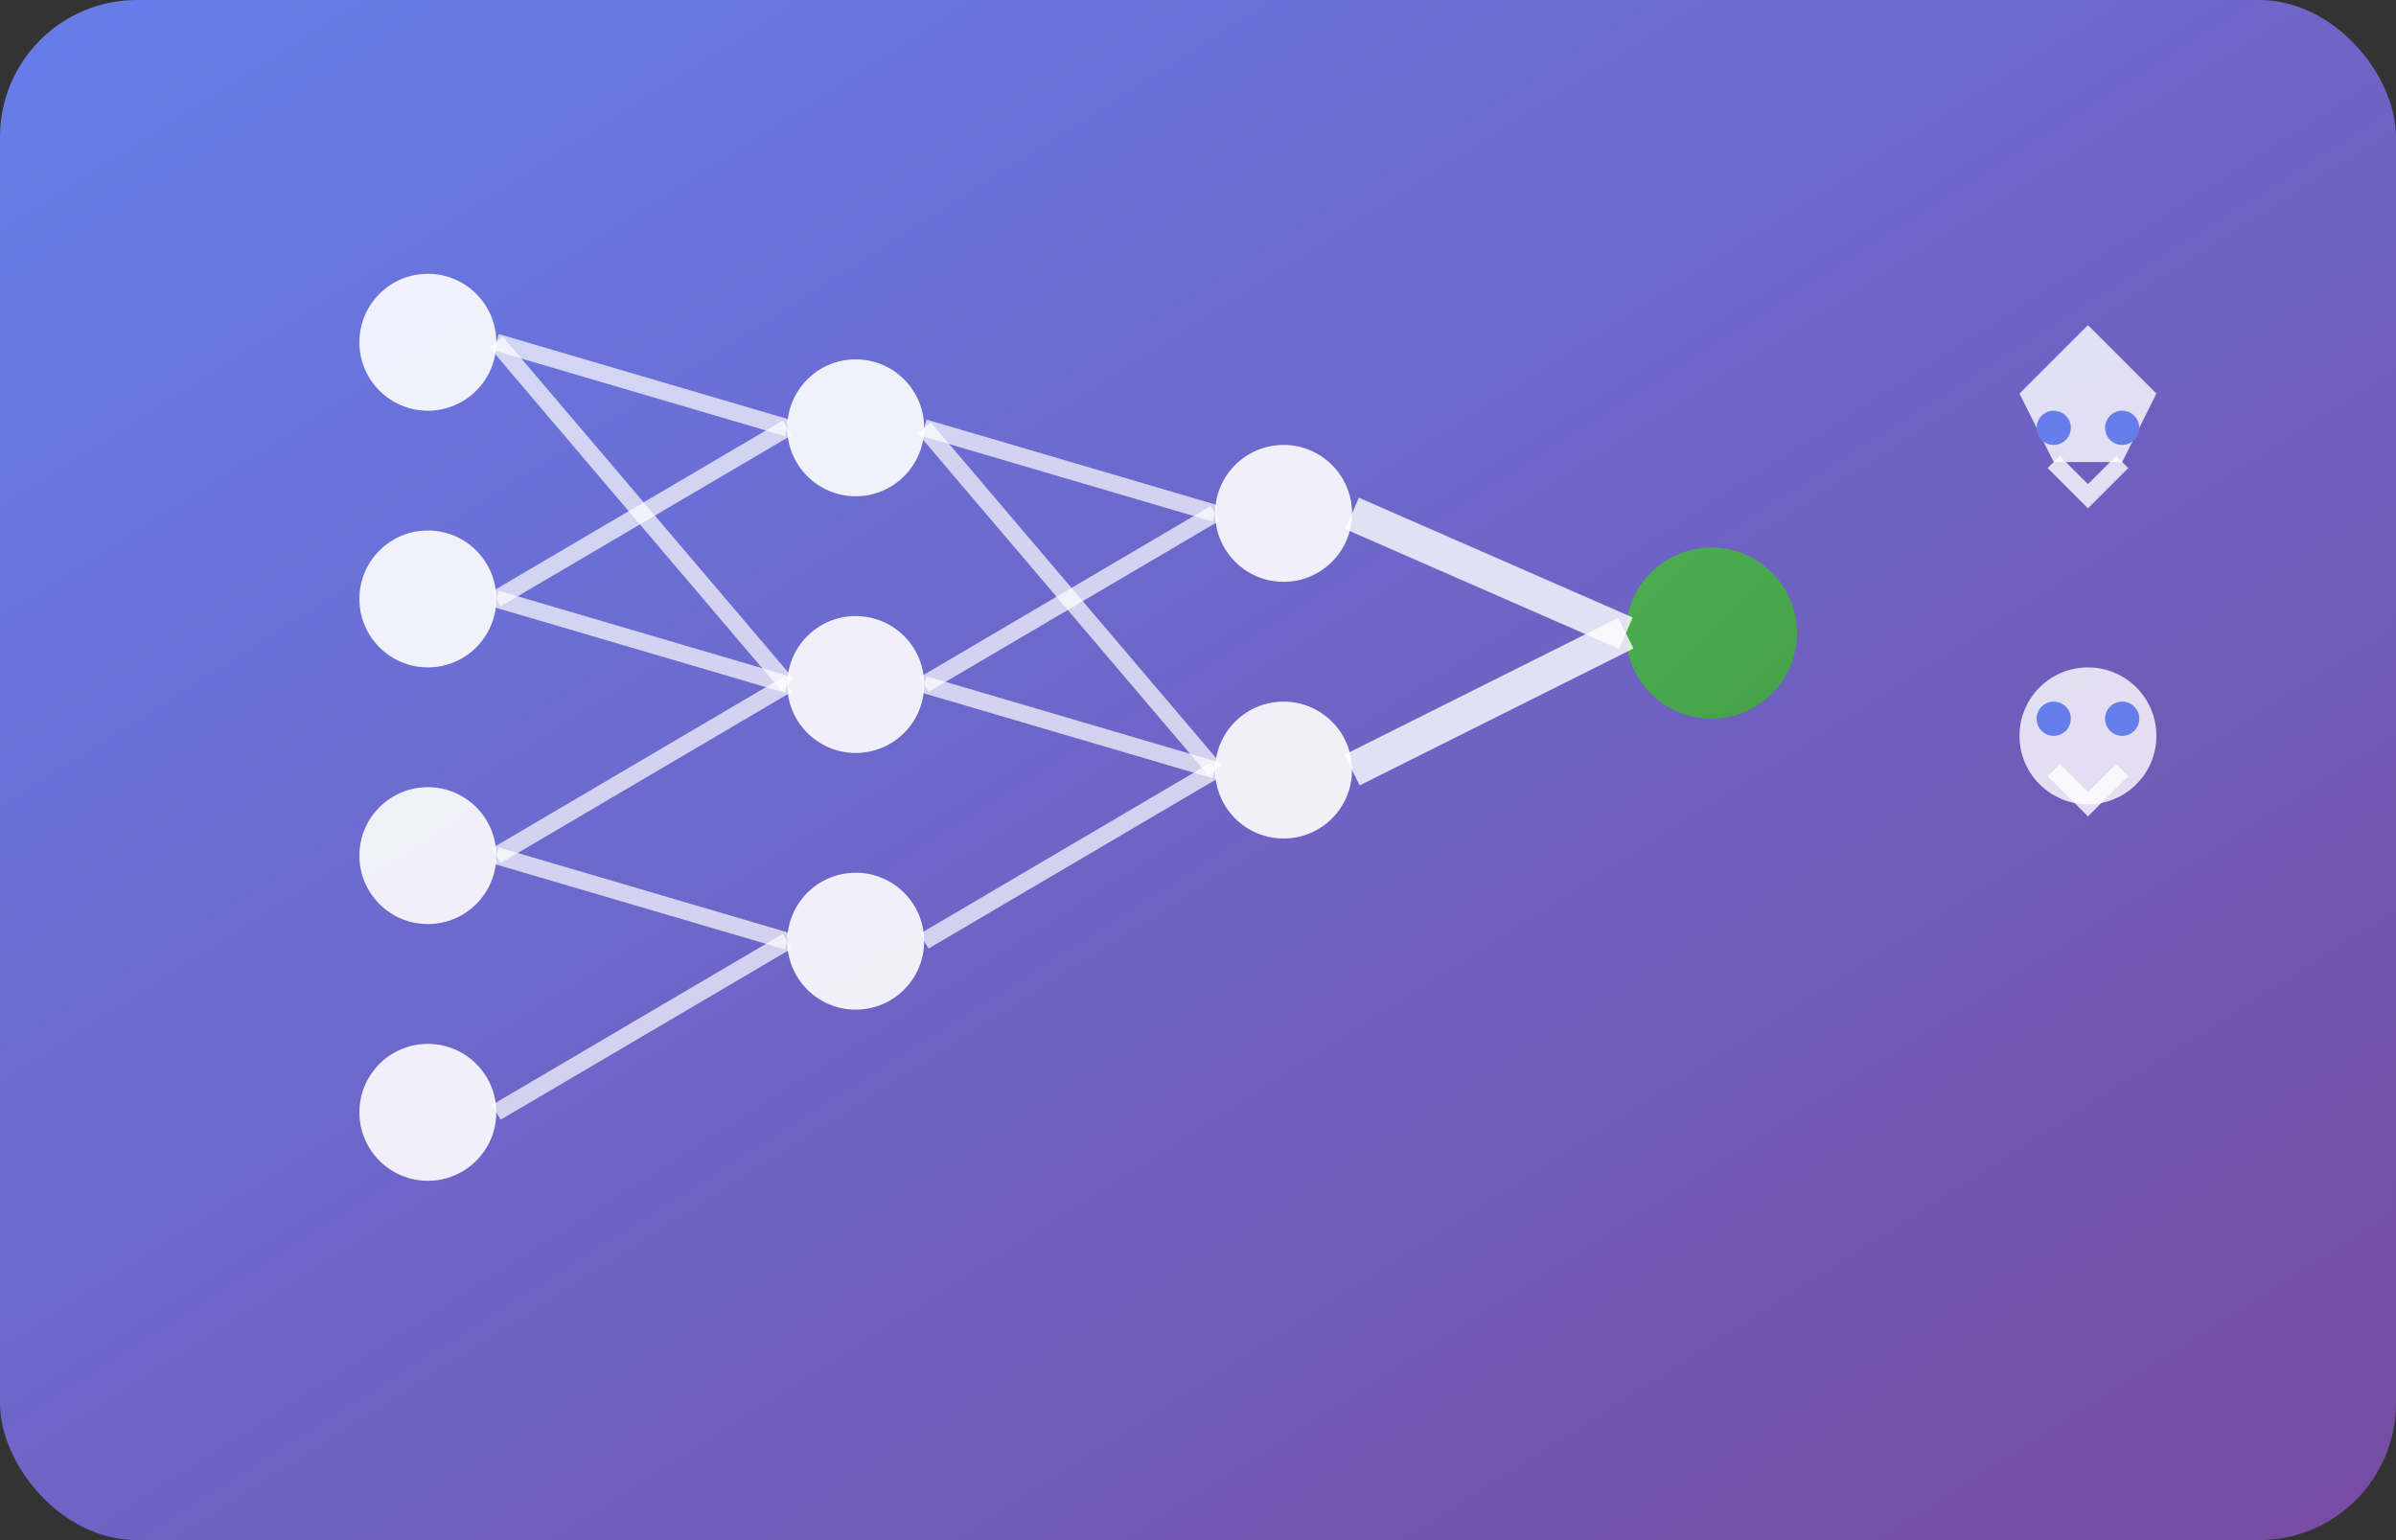 <svg width="140" height="90" viewBox="0 0 140 90" xmlns="http://www.w3.org/2000/svg">
  <rect x="0" y="0" width="140" height="90" fill="#333333" stroke="none"/>
  <defs>
    <linearGradient id="bgGradient" x1="0%" y1="0%" x2="100%" y2="100%">
      <stop offset="0%" style="stop-color:#667eea;stop-opacity:1" />
      <stop offset="100%" style="stop-color:#764ba2;stop-opacity:1" />
    </linearGradient>
    <linearGradient id="neuralGradient" x1="0%" y1="0%" x2="100%" y2="100%">
      <stop offset="0%" style="stop-color:#4CAF50;stop-opacity:1" />
      <stop offset="100%" style="stop-color:#45a049;stop-opacity:1" />
    </linearGradient>
  </defs>
  
  <!-- Background -->
  <rect width="140" height="90" fill="url(#bgGradient)" rx="8"/>
  
  <!-- Neural Network Nodes -->
  <circle cx="25" cy="20" r="4" fill="white" opacity="0.9"/>
  <circle cx="25" cy="35" r="4" fill="white" opacity="0.9"/>
  <circle cx="25" cy="50" r="4" fill="white" opacity="0.9"/>
  <circle cx="25" cy="65" r="4" fill="white" opacity="0.9"/>
  
  <circle cx="50" cy="25" r="4" fill="white" opacity="0.9"/>
  <circle cx="50" cy="40" r="4" fill="white" opacity="0.9"/>
  <circle cx="50" cy="55" r="4" fill="white" opacity="0.9"/>
  
  <circle cx="75" cy="30" r="4" fill="white" opacity="0.9"/>
  <circle cx="75" cy="45" r="4" fill="white" opacity="0.9"/>
  
  <circle cx="100" cy="37" r="5" fill="url(#neuralGradient)"/>
  
  <!-- Neural Network Connections -->
  <line x1="29" y1="20" x2="46" y2="25" stroke="white" stroke-width="1" opacity="0.7"/>
  <line x1="29" y1="20" x2="46" y2="40" stroke="white" stroke-width="1" opacity="0.7"/>
  <line x1="29" y1="35" x2="46" y2="25" stroke="white" stroke-width="1" opacity="0.7"/>
  <line x1="29" y1="35" x2="46" y2="40" stroke="white" stroke-width="1" opacity="0.7"/>
  <line x1="29" y1="50" x2="46" y2="40" stroke="white" stroke-width="1" opacity="0.7"/>
  <line x1="29" y1="50" x2="46" y2="55" stroke="white" stroke-width="1" opacity="0.7"/>
  <line x1="29" y1="65" x2="46" y2="55" stroke="white" stroke-width="1" opacity="0.7"/>
  
  <line x1="54" y1="25" x2="71" y2="30" stroke="white" stroke-width="1" opacity="0.7"/>
  <line x1="54" y1="25" x2="71" y2="45" stroke="white" stroke-width="1" opacity="0.7"/>
  <line x1="54" y1="40" x2="71" y2="30" stroke="white" stroke-width="1" opacity="0.7"/>
  <line x1="54" y1="40" x2="71" y2="45" stroke="white" stroke-width="1" opacity="0.7"/>
  <line x1="54" y1="55" x2="71" y2="45" stroke="white" stroke-width="1" opacity="0.7"/>
  
  <line x1="79" y1="30" x2="95" y2="37" stroke="white" stroke-width="2" opacity="0.8"/>
  <line x1="79" y1="45" x2="95" y2="37" stroke="white" stroke-width="2" opacity="0.8"/>
  
  <!-- Pet Icons -->
  <g transform="translate(110, 15)">
    <!-- Cat -->
    <path d="M8,8 L12,4 L16,8 L14,12 L10,12 Z" fill="white" opacity="0.8"/>
    <circle cx="10" cy="10" r="1" fill="#667eea"/>
    <circle cx="14" cy="10" r="1" fill="#667eea"/>
    <path d="M10,12 L12,14 L14,12" stroke="white" stroke-width="1" fill="none" opacity="0.8"/>
  </g>
  
  <g transform="translate(110, 35)">
    <!-- Dog -->
    <circle cx="12" cy="8" r="4" fill="white" opacity="0.8"/>
    <circle cx="10" cy="7" r="1" fill="#667eea"/>
    <circle cx="14" cy="7" r="1" fill="#667eea"/>
    <path d="M10,10 L12,12 L14,10" stroke="white" stroke-width="1" fill="none" opacity="0.8"/>
  </g>
  
</svg>
